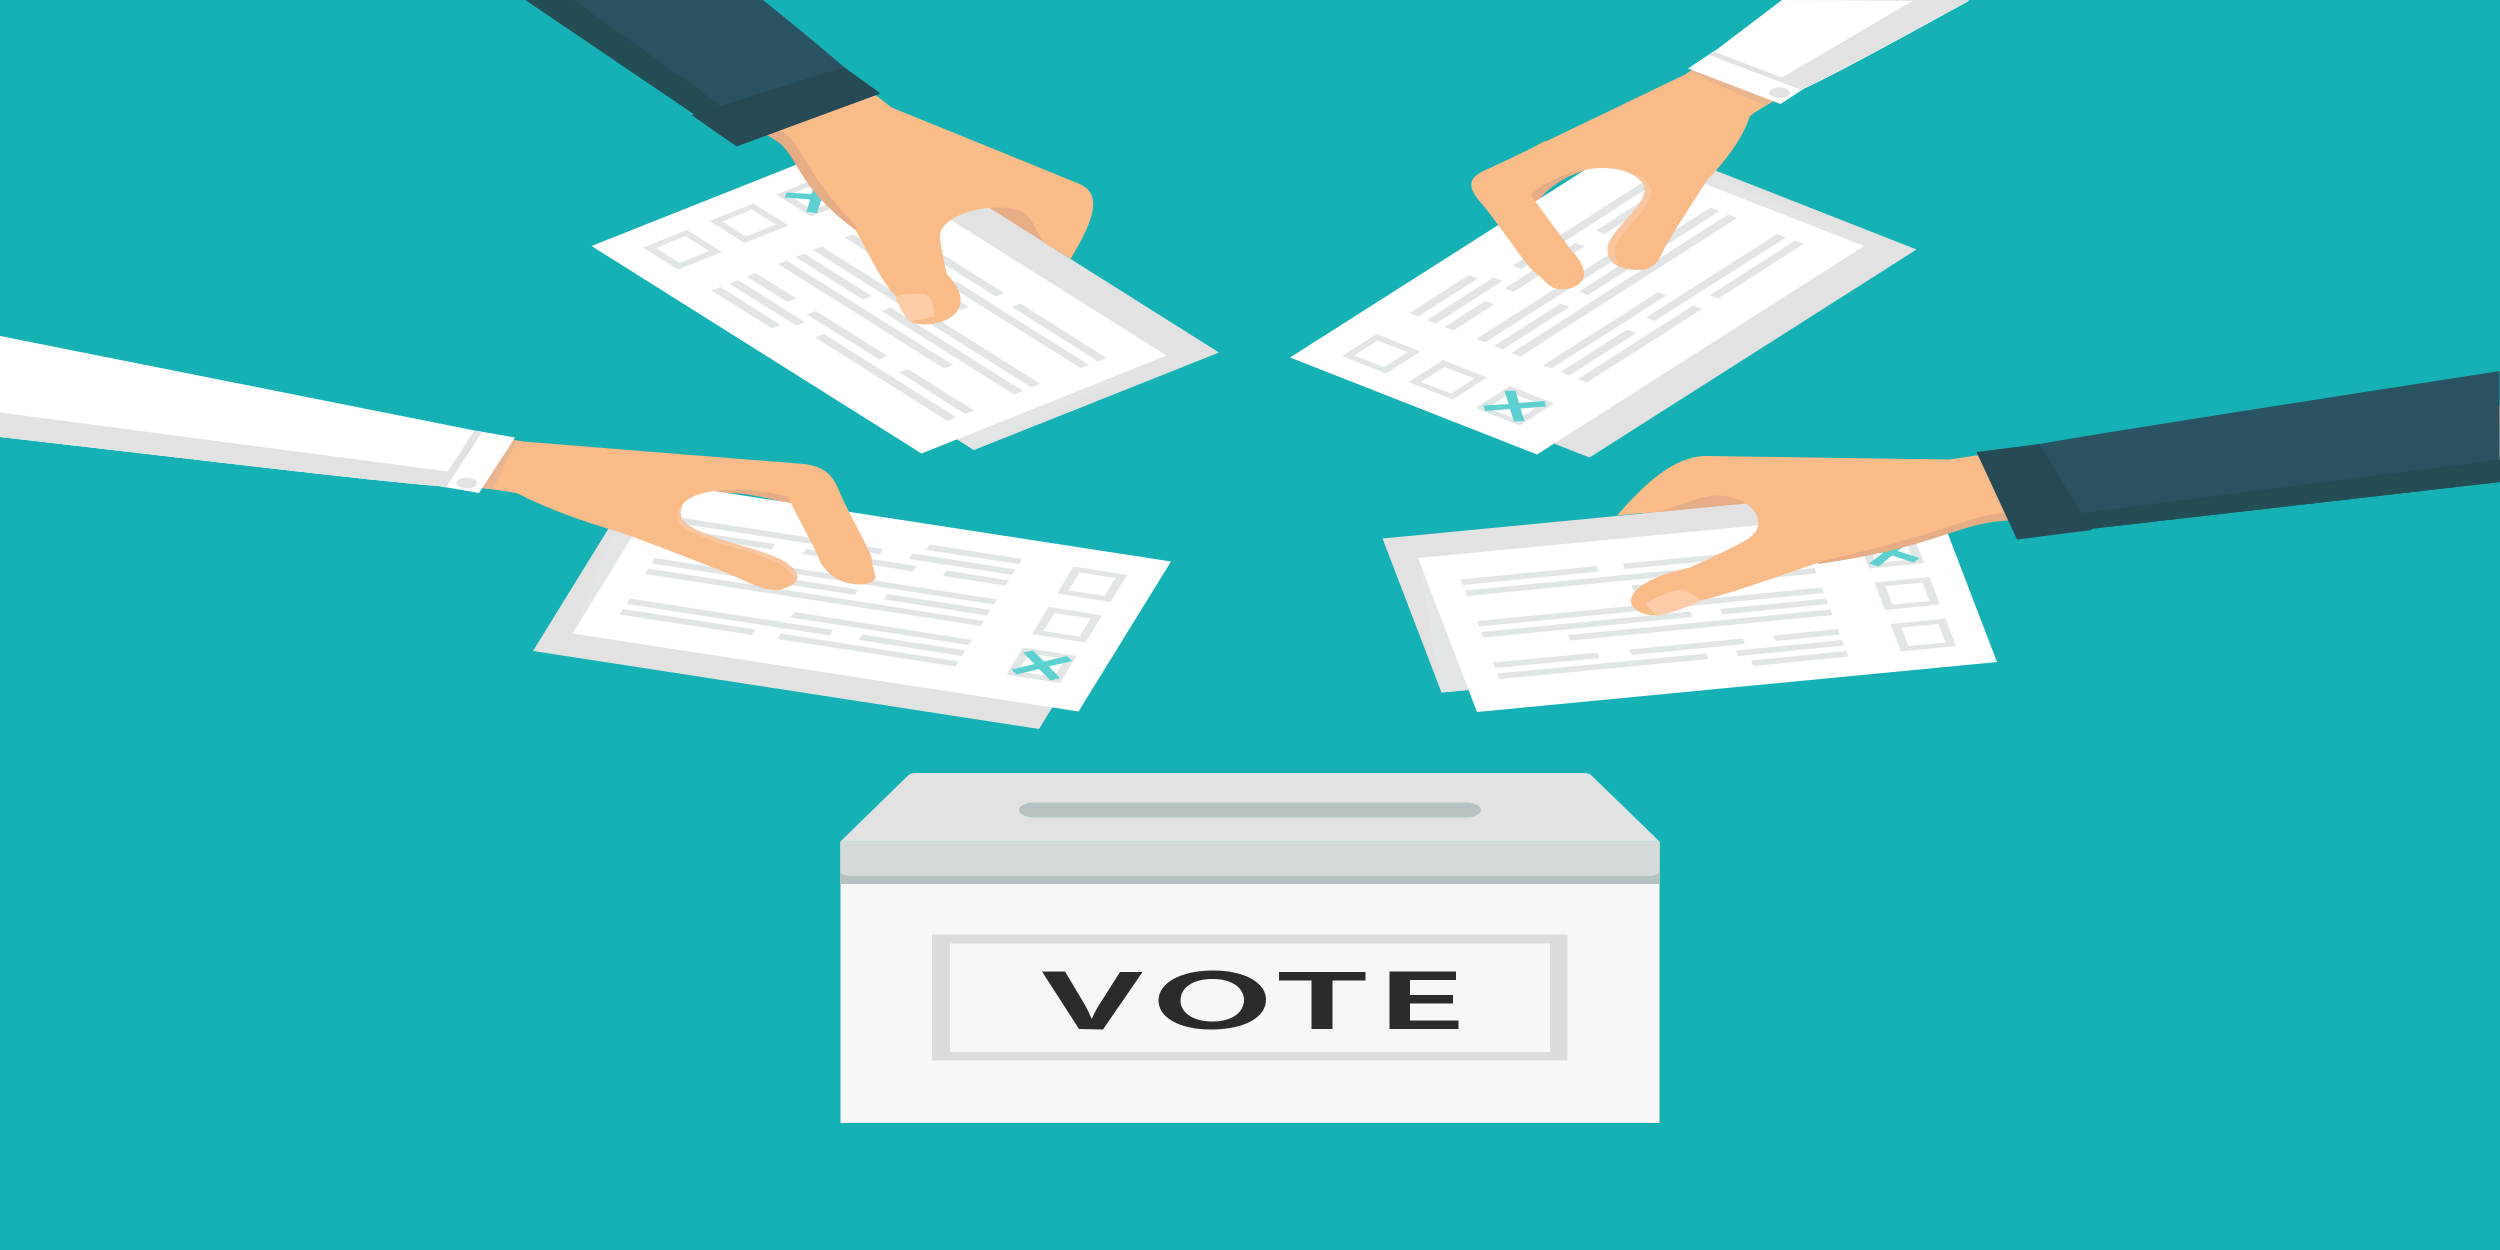 <?xml version="1.0" encoding="utf-8"?>
<!-- Generator: Adobe Illustrator 23.0.4, SVG Export Plug-In . SVG Version: 6.00 Build 0)  -->
<svg version="1.0" id="Layer_1" xmlns="http://www.w3.org/2000/svg" xmlns:xlink="http://www.w3.org/1999/xlink" x="0px" y="0px"
	 viewBox="0 0 500 250" style="enable-background:new 0 0 500 250;" xml:space="preserve">
<style type="text/css">
	.st0{fill:#16B1B5;}
	.st1{fill:#E5AC85;}
	.st2{fill:#E2E2E2;}
	.st3{fill:#E1E5E5;}
	.st4{fill:#FFFFFF;}
	.st5{fill:#5DD1D1;}
	.st6{fill:#F9BB88;}
	.st7{fill:#FFCCA9;}
	.st8{fill:#295363;}
	.st9{fill:#244D56;}
	.st10{fill:#274B56;}
	.st11{fill:#F99973;}
	.st12{fill:#F9C6A0;}
	.st13{fill:#EAB48F;}
	.st14{fill:#F7F7F7;}
	.st15{fill:#B6C1C1;}
	.st16{fill:#D5DBDB;}
	.st17{fill:#DBDDDD;}
	.st18{fill:#2A2B2B;}
</style>
<g id="background">
	<rect y="0" class="st0" width="500" height="250"/>
</g>
<g id="objects">
	<g>
		<path class="st1" d="M332.6,99.8c-1.5,2-6.9,4.2-6.9,4.2l39.9,1.5c0.6-7.8-6.2-11.3-6.2-11.3l-22,3.3L332.6,99.8z"/>
		<g>
			<g>
				<polygon class="st2" points="276.5,107.7 380.5,97.7 392.4,128.5 288.3,138.5 				"/>
			</g>
			<g>
				<polygon class="st3" points="283.9,112.9 288.3,138.5 293.7,138 				"/>
			</g>
			<g>
				<polygon class="st4" points="283.6,111.6 387.6,101.6 399.4,132.4 295.4,142.4 				"/>
			</g>
			<g>
				<g>
					<path class="st3" d="M371.7,108.2l2.1,5.5l11-1.1l-2.1-5.5L371.7,108.2z M373.8,108.9l7.4-0.7l1.4,3.7l-7.4,0.7L373.8,108.9z"
						/>
				</g>
				<g>
					<g>
						<polygon class="st3" points="326.3,117.1 362.9,113.6 363.3,114.7 326.7,118.2 						"/>
					</g>
					<g>
						<g>
							<polygon class="st3" points="324.6,112.7 361.2,109.2 361.6,110.3 325,113.8 							"/>
						</g>
						<g>
							<polygon class="st3" points="292.1,115.9 319.3,113.2 319.8,114.3 292.6,117 							"/>
						</g>
					</g>
					<g>
						<g>
							<polygon class="st3" points="293,118.1 334.8,114 335.2,115.1 293.4,119.2 							"/>
						</g>
						<g>
							<polygon class="st3" points="340.8,113.4 362,111.4 362.4,112.5 341.2,114.5 							"/>
						</g>
					</g>
				</g>
			</g>
			<g>
				<g>
					<path class="st3" d="M378.1,124.8l2.1,5.5l11-1.1l-2.1-5.5L378.1,124.8z M380.3,125.5l7.4-0.7l1.4,3.7l-7.4,0.7L380.3,125.5z"
						/>
				</g>
				<g>
					<g>
						<polygon class="st3" points="350.2,132.1 369.3,130.2 369.7,131.3 350.7,133.2 						"/>
					</g>
					<g>
						<polygon class="st3" points="354.7,127.1 367.6,125.8 368,126.9 355.1,128.2 						"/>
					</g>
					<g>
						<polygon class="st3" points="298.6,132.5 319.5,130.5 319.9,131.6 299,133.6 						"/>
					</g>
					<g>
						<polygon class="st3" points="325.9,129.9 348.5,127.7 349,128.8 326.3,131 						"/>
					</g>
					<g>
						<g>
							<polygon class="st3" points="299.4,134.7 341.2,130.7 341.7,131.8 299.8,135.8 							"/>
						</g>
						<g>
							<polygon class="st3" points="347.2,130.1 368.4,128 368.9,129.1 347.6,131.2 							"/>
						</g>
					</g>
				</g>
			</g>
			<g>
				<g>
					<path class="st3" d="M374.9,116.5l2.1,5.5l11-1.1l-2.1-5.5L374.9,116.5z M377.1,117.2l7.4-0.7l1.4,3.7l-7.4,0.7L377.1,117.2z"
						/>
				</g>
				<g>
					<polygon class="st3" points="313.6,127 366.1,121.9 366.5,123 314.1,128.1 					"/>
				</g>
				<g>
					<polygon class="st3" points="295.4,124.2 364.4,117.5 364.8,118.6 295.8,125.3 					"/>
				</g>
				<g>
					<g>
						<polygon class="st3" points="296.2,126.4 338,122.3 338.5,123.4 296.6,127.5 						"/>
					</g>
					<g>
						<polygon class="st3" points="344,121.8 365.2,119.7 365.6,120.8 344.4,122.9 						"/>
					</g>
				</g>
			</g>
			<polygon class="st5" points="373.8,112.7 376.6,110.6 372.3,109.2 373.4,108.3 377.7,109.6 380.5,107.5 382.3,108.1 379.5,110.2 
				383.9,111.6 382.7,112.5 378.4,111.1 375.7,113.3 			"/>
		</g>
		<path class="st6" d="M500,81.1l-5-5L389.9,91.9c0,0-35.8-0.5-48.4-0.7c-6.9-0.1-12.9,6-18.1,11.9l8.5-0.8
			c7.7-2.3,10.3-4.4,15.7-2.4c3.9,1.5,6.3,5.7,1.1,8.4c-3.6,2-10.7,5.2-10.7,5.2c-13.6,2.9-14.2,8.4-8.1,9.5
			c2.3,0.4,10.2-2.9,10.2-2.9c7.6-1.7,21-6.9,23.9-7.6c21-2.9,27.1-7.6,35.2-8.4c16.2-1.5,75.8-8.1,100.7-10.9L500,81.1L500,81.1z"
			/>
		<path class="st1" d="M437.1,100.9c-13.7,0.7-27.5,1.6-35,1.7c-8.3,0.1-10.3,3.4-37.2,9.5c-1.3,0.3-1.9,0.9-0.7,0.6
			c21-2.9,27.1-7.6,35.2-8.4c6.5-0.6,21.1-1.9,37.9-2.9C437.1,101.2,437.1,101.1,437.1,100.9z"/>
		<path class="st7" d="M329.1,120.8c0,0,4.8-3,7.3-2.8c0,0,3.1,0.9,3.7,2.3c0,0-5.6,2.4-8.7,2.9L329.1,120.8z"/>
		<path class="st8" d="M500,74.2c-31.1,4.8-81.2,12.6-92.2,14.6c-6.5,1.2,0.2,17.7,8.3,17.2l83.8-9.6V74.2z"/>
		<path class="st9" d="M500,91.9l-83.7,10.7c1.6,1.5-2,3.4-0.3,3.4c0.1,0,0.1,0,0.2,0l83.8-9.6V91.9z"/>
		<polygon class="st10" points="418.4,106 403.4,107.9 395.3,90.4 407.8,88.8 		"/>
	</g>
	<g>
		<path class="st1" d="M211.5,46.2c-1.6,2-0.2,5.4-0.2,5.4l-32.2-11.9c9.7-6.1,19.4-6.6,19.4-6.6l12.4,9.7L211.5,46.2z"/>
		<g>
			<g>
				<polygon class="st2" points="128.8,48.5 177.9,29 243.8,70.5 194.8,90 				"/>
			</g>
			<g>
				<polygon class="st3" points="231.4,72 194.8,90 191.3,87.8 				"/>
			</g>
			<g>
				<polygon class="st4" points="118.3,49.2 167.4,29.7 233.3,71.1 184.3,90.7 				"/>
			</g>
			<g>
				<g>
					<path class="st3" d="M164,35.4l-8.8,3.5l7,4.4l8.8-3.5L164,35.4z M162.5,42l-4.7-3l5.9-2.4l4.7,3L162.5,42z"/>
				</g>
				<g>
					<g>
						<polygon class="st3" points="168.9,47.5 170.6,46.8 193.8,61.4 192,62.1 						"/>
					</g>
					<g>
						<g>
							<polygon class="st3" points="175.9,44.7 177.6,44 200.8,58.6 199.1,59.3 							"/>
						</g>
						<g>
							<polygon class="st3" points="202.4,61.4 204.1,60.7 221.3,71.6 219.6,72.3 							"/>
						</g>
					</g>
					<g>
						<g>
							<polygon class="st3" points="189.6,57 191.3,56.3 217.8,73 216.1,73.6 							"/>
						</g>
						<g>
							<polygon class="st3" points="172.4,46.1 174.1,45.4 187.6,53.9 185.8,54.6 							"/>
						</g>
					</g>
				</g>
			</g>
			<g>
				<g>
					<path class="st3" d="M137.4,46l-8.8,3.5l7,4.4l8.8-3.5L137.4,46z M135.9,52.6l-4.7-3l5.9-2.4l4.7,3L135.9,52.6z"/>
				</g>
				<g>
					<g>
						<polygon class="st3" points="142.3,58.1 144.1,57.4 156.1,65 154.4,65.7 						"/>
					</g>
					<g>
						<polygon class="st3" points="149.3,55.3 151.1,54.6 159.3,59.7 157.5,60.4 						"/>
					</g>
					<g>
						<polygon class="st3" points="179.8,74.4 181.6,73.8 194.8,82.1 193,82.8 						"/>
					</g>
					<g>
						<polygon class="st3" points="161.4,62.9 163.2,62.2 177.5,71.2 175.8,71.9 						"/>
					</g>
					<g>
						<g>
							<polygon class="st3" points="163,67.5 164.8,66.8 191.3,83.5 189.5,84.2 							"/>
						</g>
						<g>
							<polygon class="st3" points="145.8,56.7 147.6,56 161,64.4 159.2,65.1 							"/>
						</g>
					</g>
				</g>
			</g>
			<g>
				<g>
					<path class="st3" d="M150.7,40.7l-8.8,3.5l7,4.4l8.8-3.5L150.7,40.7z M149.2,47.3l-4.7-3l5.9-2.4l4.7,3L149.2,47.3z"/>
				</g>
				<g>
					<polygon class="st3" points="155.6,52.8 157.3,52.1 190.6,73 188.8,73.7 					"/>
				</g>
				<g>
					<polygon class="st3" points="162.6,50 164.4,49.3 208.1,76.8 206.3,77.5 					"/>
				</g>
				<g>
					<g>
						<polygon class="st3" points="176.3,62.2 178.1,61.5 204.6,78.2 202.8,78.9 						"/>
					</g>
					<g>
						<polygon class="st3" points="159.1,51.4 160.9,50.7 174.3,59.2 172.5,59.9 						"/>
					</g>
				</g>
			</g>
			<polygon class="st5" points="163.4,42.6 164.2,40.1 169.2,40.4 169.5,39.4 164.5,39 165.2,36.5 163.1,36.3 162.3,38.8 
				157.3,38.5 157,39.5 162,39.9 161.3,42.4 			"/>
		</g>
		<path class="st6" d="M155,27.9c5.1,3.2,3.7,8.7,15.8,17.8c1.4,1.5,4.7,9.8,8.3,13.5c0,0,1.6,5.1,4,5.5c6.2,1.1,12.9-3.2,6.3-9.8
			c0,0-1.2-4.8-1.4-7.4c-0.3-3.8,7-6.2,11.9-6c6.7,0.2,6,2.7,8.8,6.9l5.4,3.4c3.7-6.2,7.1-12.8,1.8-15c-9.7-4-37.6-15.3-37.6-15.3
			L150.7,0h-38.2C128.8,10.9,148,23.6,155,27.9z"/>
		<path class="st1" d="M130.8,13c9.5,5,18.7,10.2,24.3,12.7c6.2,2.8,3.3,5.9,15.9,19.3c0.6,0.6,0.3,1.3-0.3,0.7
			c-12.1-9.1-10.7-14.6-15.8-17.8c-4.2-2.6-13.6-8.3-25-14.5C130.3,13.3,130.6,13.2,130.8,13z"/>
		<path class="st7" d="M186.8,63.3c0,0,0.3-3.9-1.9-4.5c0,0-3.6-0.3-5.8,0.5c0,0,1.2,3.6,2.9,5L186.8,63.3z"/>
		<path class="st8" d="M140.1,23.7c5.4,3.1,32-7.3,28.7-10.3c-2.4-2.1-8.5-7.2-16.2-13.4h-47.5L140.1,23.7z"/>
		<path class="st9" d="M140.1,23.7c0,0,0.1,0,0.1,0.1c1.2,0.5,0.9-2,4.1-2.6L114.7,0h-9.6L140.1,23.7z"/>
		<polygon class="st10" points="138.3,23 147.3,29.3 176.1,18.7 168.8,13.4 		"/>
	</g>
	<g>
		<path class="st11" d="M169.3,114.1c-1,0.2-1.7,0.7-1.4,0.8c7.7,2.1,10.7,1.5,10.7,1.5c0.7-0.9-0.5-1.2-1.2-1.4
			C175.5,114.5,171.4,113.7,169.3,114.1z"/>
		<path class="st11" d="M190.9,111.6c0.4,0.3,5.5,1.3,3.9-0.7c-1.8-2.2-3.6-3.4-3.6-3.4c-1.1,0.1-3.1,0.9-3,1.7
			C188.2,109.2,189.2,110.4,190.9,111.6z"/>
		<path class="st1" d="M172.2,111.3c0,0-2.6-7.2-4-10c-2-4-3.7-6.4-9.5-7.8c-4-1-10.4-1.4-15.5-2.1c-9.7,5.7-16.9,6.7-6.9,9.4
			c0,0,5.7-4.9,21-0.1l5.2,9.9c0,0-0.6,8.8,9.5,7.2C174.9,117.2,174.7,116.6,172.2,111.3z"/>
		<g>
			<g>
				<polygon class="st2" points="106.6,130.2 125.1,100.2 226.3,115.8 207.8,145.8 				"/>
			</g>
			<g>
				<polygon class="st3" points="115.1,125.4 125.1,100.2 130.3,101 				"/>
			</g>
			<g>
				<g>
					<polygon class="st4" points="114.5,126.7 133,96.7 234.2,112.3 215.7,142.3 					"/>
				</g>
				<g>
					<g>
						<path class="st3" d="M212,136.6l3.3-5.4l-10.7-1.7l-3.3,5.4L212,136.6z M205.8,130.7l7.2,1.1l-2.2,3.6l-7.2-1.1L205.8,130.7z"
							/>
					</g>
					<g>
						<g>
							<polygon class="st3" points="158.1,123.5 158.8,122.4 194.4,128 193.7,129 							"/>
						</g>
						<g>
							<g>
								<polygon class="st3" points="155.5,127.8 156.1,126.7 191.7,132.3 191.1,133.3 								"/>
							</g>
							<g>
								<polygon class="st3" points="123.9,122.9 124.6,121.8 151.1,125.9 150.4,127 								"/>
							</g>
						</g>
						<g>
							<g>
								<polygon class="st3" points="125.3,120.8 125.9,119.7 166.6,126 165.9,127.1 								"/>
							</g>
							<g>
								<polygon class="st3" points="172.4,126.9 193.1,130.1 192.4,131.2 171.8,128 								"/>
							</g>
						</g>
					</g>
				</g>
				<g>
					<g>
						<path class="st3" d="M222.1,120.4l3.3-5.4l-10.7-1.7l-3.3,5.4L222.1,120.4z M215.9,114.5l7.2,1.1l-2.2,3.6l-7.2-1.1
							L215.9,114.5z"/>
					</g>
					<g>
						<g>
							<polygon class="st3" points="185.2,110 185.9,108.9 204.4,111.8 203.8,112.8 							"/>
						</g>
						<g>
							<polygon class="st3" points="188.6,115.2 189.3,114.1 201.8,116.1 201.1,117.1 							"/>
						</g>
						<g>
							<polygon class="st3" points="134,106.7 134.6,105.7 155,108.8 154.3,109.9 							"/>
						</g>
						<g>
							<polygon class="st3" points="160.5,110.8 161.2,109.8 183.3,113.2 182.6,114.3 							"/>
						</g>
						<g>
							<g>
								<polygon class="st3" points="135.3,104.6 136,103.5 176.6,109.8 176,110.9 								"/>
							</g>
							<g>
								<polygon class="st3" points="181.8,111.8 182.5,110.7 203.1,113.9 202.4,115 								"/>
							</g>
						</g>
					</g>
				</g>
				<g>
					<g>
						<path class="st3" d="M217.1,128.5l3.3-5.4l-10.7-1.7l-3.3,5.4L217.1,128.5z M210.9,122.6l7.2,1.1l-2.2,3.6l-7.2-1.1
							L210.9,122.6z"/>
					</g>
					<g>
						<polygon class="st3" points="147.7,113 148.4,112 199.4,119.9 198.8,120.9 						"/>
					</g>
					<g>
						<polygon class="st3" points="129,114.8 129.6,113.7 196.8,124.2 196.1,125.2 						"/>
					</g>
					<g>
						<g>
							<polygon class="st3" points="130.3,112.7 130.9,111.6 171.6,117.9 171,119 							"/>
						</g>
						<g>
							<polygon class="st3" points="176.8,119.9 177.4,118.8 198.1,122 197.4,123.1 							"/>
						</g>
					</g>
				</g>
				<polygon class="st5" points="204.6,130.5 206.9,132.8 202.3,133.9 203.3,134.9 207.8,133.8 210.1,136.1 212,135.6 209.8,133.3 
					214.4,132.2 213.4,131.2 208.8,132.3 206.6,130.1 				"/>
			</g>
		</g>
		<path class="st6" d="M43.9,77.9l60.7,10.4c0,0,49.4,4,55.1,4.4c5.5,0.4,6.9,2.4,8.3,5.9c0.9,2.3,5.1,9.9,5.9,11.9
			c0.2,0.4,0.4,0.9,0.4,0.9c0.2,3,1.3,3.9,0.4,4.7c-1.3,1.3-5.7,1-8.2-0.9c-2.6-2-2.9-4.1-2.9-4.1l-6.1-11.8
			c-11.4-2.9-23.1-1-21.3,4.1c1.4,4,16.3,6,20.9,9.1c6,4.1-1.4,5.5-1.4,5.5c-3.3,0.2-6.6-1.9-9.6-3.1c-9.2-3.7-21.6-8.3-21.6-8.3
			c-14-4-20.7-7.8-20.7-7.8c-1.5-0.9-36.2-4.5-69.6-7.9L43.9,77.9z"/>
		<g>
			<path class="st12" d="M156.5,113.2c-4.6-3.2-19.5-5.2-20.9-9.1c-0.5-1.3,0-2.4,1.1-3.2c-0.5,0.7-0.7,1.6-0.4,2.5
				c1.4,4,16.3,6,20.9,9.1c3.1,2.2,2.6,3.6,1.4,4.4C159.1,116,158.8,114.8,156.5,113.2z"/>
		</g>
		<path class="st13" d="M87,96.5l9.8-9.5l6.6,1.1l0,0l-4.8,9.8C95.8,97.5,91.8,97,87,96.5z"/>
		<path class="st4" d="M0,87.4c31.6,3.6,75.9,9,87.7,9.8l7.2-11.1L0,67.2V87.4z"/>
		<polygon class="st4" points="87.7,97.2 94.9,86.1 103,87.5 95.8,98.6 		"/>
		<polygon class="st2" points="87.7,97.2 94.9,86.1 96.4,86.4 89.2,97.5 		"/>
		<path class="st2" d="M91.4,96.3c-0.4,0.6,0.2,1.1,1.3,1.3c1.1,0.2,2.3-0.1,2.6-0.7c0.4-0.6-0.2-1.1-1.3-1.3
			C92.9,95.4,91.8,95.7,91.4,96.3z"/>
		<path class="st2" d="M0,87.4c31.6,3.6,75.9,9,87.7,9.8l1.9-2.9L0,82.5V87.4z"/>
	</g>
	<g>
		<path class="st11" d="M313.4,54.5c1-0.1,2.2,0.1,2.1,0.3c-3.9,4-7.1,4.3-7.1,4.3c-1.6-0.5-1-1.2-0.6-1.5
			C308.7,56.6,311.2,54.8,313.4,54.5z"/>
		<path class="st11" d="M292.8,58.6c0,0.4-3.1,2.6-4,0.5c-1-2.3-0.9-3.8-0.9-3.8c1.1-0.2,3.6-0.1,4.3,0.5
			C292.2,55.8,292.8,57.2,292.8,58.6z"/>
		<path class="st1" d="M307.8,53c0,0-6.1-6.7-8.1-9.4c-2.9-3.8-4.2-6.3-1.1-9.2c2.1-2,6.9-4.2,10.3-6.2c14.4,1.9,21.6,0.7,16.4,5.7
			c0,0-10.2-2.4-17.4,5.9l7,9.6c0,0,10.4,7.1,0.4,8.7C312.4,58.6,311.8,58.1,307.8,53z"/>
		<g>
			<g>
				<polygon class="st2" points="268.5,72.2 333.9,30.5 383.3,49.9 317.9,91.5 				"/>
			</g>
			<g>
				<polygon class="st3" points="370.8,48.3 333.9,30.5 330.5,32.7 				"/>
			</g>
			<g>
				<g>
					<polygon class="st4" points="258,71.5 323.4,29.9 372.8,49.2 307.4,90.9 					"/>
				</g>
				<g>
					<g>
						<path class="st3" d="M310.8,80.7l-8.8-3.5l-6.9,4.4l8.8,3.5L310.8,80.7z M308.2,80.9l-4.7,3l-6-2.3l4.7-3L308.2,80.9z"/>
					</g>
					<g>
						<g>
							<polygon class="st3" points="308.6,73.1 331.6,58.4 333.3,59.1 310.3,73.7 							"/>
						</g>
						<g>
							<g>
								<polygon class="st3" points="315.6,75.8 338.6,61.1 340.4,61.8 317.4,76.5 								"/>
							</g>
							<g>
								<polygon class="st3" points="341.9,59.1 359,48.1 360.7,48.8 343.7,59.7 								"/>
							</g>
						</g>
						<g>
							<g>
								<polygon class="st3" points="329.2,63.5 355.4,46.8 357.2,47.5 330.9,64.2 								"/>
							</g>
							<g>
								<polygon class="st3" points="325.4,65.9 312.1,74.4 313.9,75.1 327.2,66.6 								"/>
							</g>
						</g>
					</g>
				</g>
				<g>
					<g>
						<path class="st3" d="M284.1,70.3l-8.8-3.5l-6.9,4.4l8.8,3.5L284.1,70.3z M281.5,70.4l-4.7,3l-6-2.3l4.7-3L281.5,70.4z"/>
					</g>
					<g>
						<g>
							<polygon class="st3" points="281.9,62.6 293.8,55 295.6,55.7 283.6,63.3 							"/>
						</g>
						<g>
							<polygon class="st3" points="288.9,65.4 297,60.2 298.8,60.9 290.7,66.1 							"/>
						</g>
						<g>
							<polygon class="st3" points="319.2,46.1 332.3,37.7 334.1,38.4 320.9,46.8 							"/>
						</g>
						<g>
							<polygon class="st3" points="300.9,57.7 315.1,48.6 316.9,49.3 302.7,58.4 							"/>
						</g>
						<g>
							<g>
								<polygon class="st3" points="302.5,53.1 328.8,36.3 330.5,37 304.3,53.8 								"/>
							</g>
							<g>
								<polygon class="st3" points="285.4,64 298.7,55.5 300.5,56.2 287.2,64.7 								"/>
							</g>
						</g>
					</g>
				</g>
				<g>
					<g>
						<path class="st3" d="M297.4,75.5l-8.8-3.5l-6.9,4.4l8.8,3.5L297.4,75.5z M294.9,75.7l-4.7,3l-6-2.3l4.7-3L294.9,75.7z"/>
					</g>
					<g>
						<polygon class="st3" points="295.2,67.8 328.2,46.8 329.9,47.5 297,68.5 						"/>
					</g>
					<g>
						<polygon class="st3" points="302.3,70.6 345.6,42.9 347.4,43.6 304.1,71.3 						"/>
					</g>
					<g>
						<g>
							<polygon class="st3" points="315.8,58.3 342.1,41.5 343.9,42.2 317.6,59 							"/>
						</g>
						<g>
							<polygon class="st3" points="298.8,69.2 312.1,60.7 313.9,61.4 300.5,69.9 							"/>
						</g>
					</g>
				</g>
				<polygon class="st5" points="303.1,78.1 303.8,80.6 308.9,80.2 309.2,81.3 304.1,81.7 304.9,84.2 302.8,84.3 302,81.8 297,82.2 
					296.7,81.1 301.7,80.8 300.9,78.2 				"/>
			</g>
		</g>
		<path class="st6" d="M359.1,0l-21.9,14.8c0,0-36,17.4-40.3,19.3c-4.1,1.9-2.9,4-0.1,7.2c1.9,2.2,7,9.6,8.6,11.5
			c0.4,0.4,0.7,0.9,0.7,0.9c3.2,2.5,3.3,3.5,5.1,4c2.5,0.7,5.8-0.8,5.6-3.1c-0.2-2.4-2.3-4.2-2.3-4.2L306.1,39
			c6.1-5.6,17.9-7.4,22.2-2.7c3.4,3.7-6.6,9.5-6.7,13.5c-0.2,5.1,7.4,4.1,7.4,4.1c2.9-0.8,3.3-3.4,4.4-5.2c3.3-5.6,8.3-13,8.3-13
			c7-7.3,8.2-12.3,8.2-12.3c0.2-1.1,20.8-12,42.5-23.3L359.1,0L359.1,0z"/>
		<g>
			<path class="st12" d="M322.9,50.1c0.2-3.9,10.1-9.8,6.7-13.5c-1.1-1.2-2.7-2-4.6-2.4c1.3,0.4,2.4,1.1,3.2,2
				c3.4,3.7-6.6,9.5-6.7,13.5c-0.1,2.7,1.9,3.7,3.9,4C324,53.2,322.8,52.1,322.9,50.1z"/>
		</g>
		<path class="st13" d="M360.9,16.6l-18.9-5l-4.2,2.8l0,0l15.1,6.7C354.9,19.9,357.7,18.4,360.9,16.6z"/>
		<path class="st4" d="M356.4,0l-13.7,10.4l18.6,7.1c5.2-2.4,18.3-9.5,32.6-17.4L356.4,0L356.4,0z"/>
		<polygon class="st4" points="337.6,13.7 342.7,10.3 361.3,17.4 356.1,20.8 		"/>
		<polygon class="st2" points="341.8,11 342.7,10.3 361.3,17.4 360.3,18 		"/>
		<path class="st2" d="M357.2,17.7c0.9,0.4,1.1,1,0.4,1.5c-0.7,0.5-2,0.5-2.9,0.2c-0.9-0.4-1.1-1-0.4-1.5
			C354.9,17.4,356.2,17.3,357.2,17.7z"/>
		<path class="st2" d="M382.8,0l-26.6,15.6l5,1.9c5.2-2.4,18.3-9.5,32.6-17.4C393.8,0,382.8,0,382.8,0z"/>
	</g>
	<g>
		<g>
			<g>
				<path class="st2" d="M331.9,168.3H168.1l13.5-13.2c0.2-0.2,0.4-0.3,0.7-0.4c0.3-0.1,0.7-0.1,1-0.1h133.3c0.3,0,0.7,0,1,0.1
					c0.3,0.1,0.6,0.2,0.7,0.4L331.9,168.3z"/>
				<rect x="168.1" y="168.3" class="st14" width="163.8" height="56.3"/>
				<rect x="168.1" y="170" class="st15" width="163.8" height="6.8"/>
				<path class="st16" d="M331.9,174.2c0,0.2-0.2,0.5-0.6,0.7c-0.4,0.2-0.9,0.3-1.4,0.3H170.1c-0.5,0-1-0.1-1.4-0.3
					c-0.4-0.2-0.6-0.4-0.6-0.7v-5.8h163.8L331.9,174.2L331.9,174.2z"/>
				<path class="st15" d="M296.2,162c0,0.8-1.3,1.5-3,1.5h-86.4c-1.6,0-3-0.7-3-1.5l0,0c0-0.8,1.3-1.5,3-1.5h86.4
					C294.8,160.5,296.2,161.2,296.2,162L296.2,162z"/>
			</g>
			<g>
				<g>
					<path class="st17" d="M313.5,212.1H186.4v-25.2h127.1V212.1z M190,210.4h120v-21.7H190V210.4z"/>
				</g>
			</g>
		</g>
		<g>
			<path class="st18" d="M215.8,205.8l-7.4-11.5h4.6l3.1,5.2c0.9,1.4,1.6,2.8,2.2,4.2h0.1c0.6-1.4,1.4-2.8,2.3-4.1l3.3-5.2h4.5
				l-7.9,11.5L215.8,205.8L215.8,205.8z"/>
			<path class="st18" d="M253.2,199.9c0,3.8-4.7,6-11,6c-6.5,0-10.5-2.5-10.5-5.8c0-3.5,4.4-6,10.9-6
				C249.2,194.1,253.2,196.7,253.2,199.9z M236.1,200.1c0,2.3,2.3,4.2,6.4,4.2c4,0,6.3-1.9,6.3-4.3c0-2.2-2.1-4.2-6.3-4.2
				C238.3,195.8,236.1,197.7,236.1,200.1z"/>
			<path class="st18" d="M262.3,196.1h-6.5v-1.7h17.3v1.7h-6.6v9.7h-4.2L262.3,196.1L262.3,196.1z"/>
			<path class="st18" d="M290.6,200.7H282v3.4h9.7v1.7h-13.8v-11.5h13.3v1.7H282v3h8.6L290.6,200.7L290.6,200.7z"/>
		</g>
	</g>
</g>
</svg>
